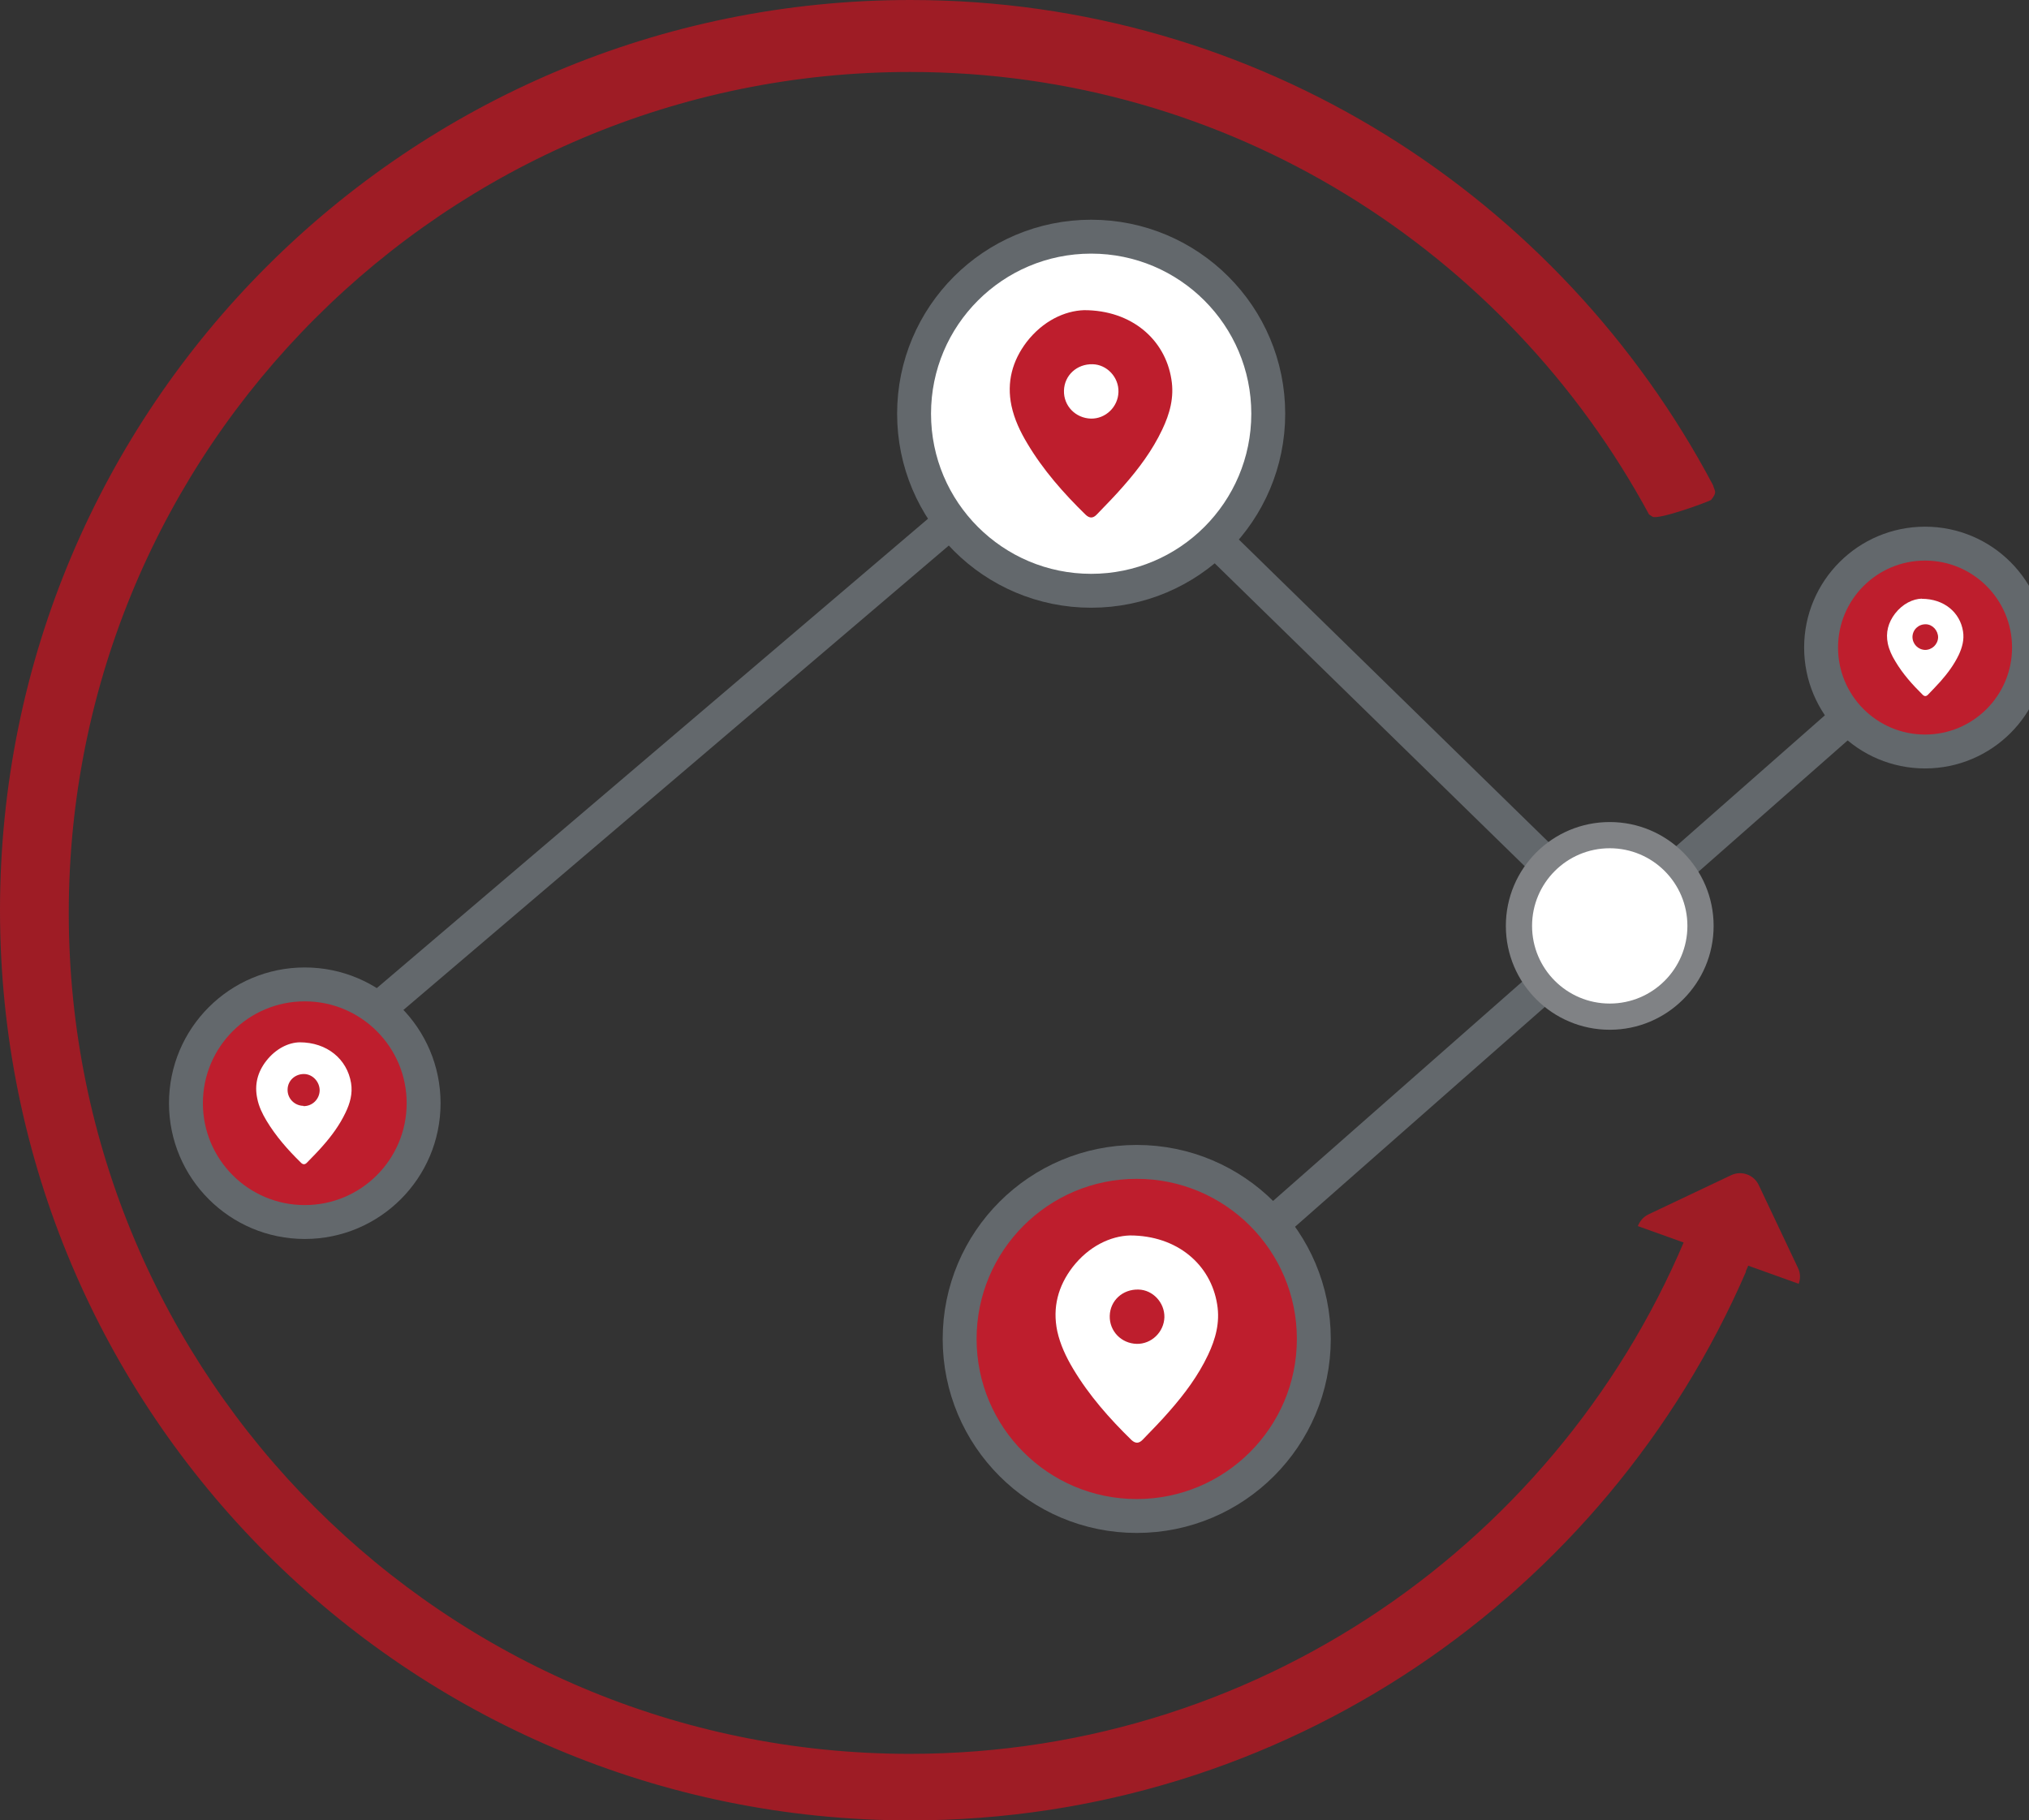 <?xml version="1.0" encoding="utf-8"?>
<svg viewBox="35.218 19.821 59.842 53.702" xmlns="http://www.w3.org/2000/svg" xmlns:bx="https://boxy-svg.com">
  <rect x="35.218" y="19.821" width="59.842" height="53.702" fill="#333333" stroke="none"/>
  <defs>
    <style>
      .cls-1, .cls-2, .cls-3 {
        fill: #fff;
      }

      .cls-4, .cls-5 {
        fill: #be1e2d;
      }

      .cls-6 {
        font-family: BarlowCondensed-SemiBold, 'Barlow Condensed';
        font-size: 45.22px;
        font-weight: 600;
      }

      .cls-6, .cls-7 {
        fill: #63686c;
      }

      .cls-2, .cls-7, .cls-5 {
        stroke: #63686c;
      }

      .cls-2, .cls-7, .cls-5, .cls-3 {
        stroke-miterlimit: 10;
      }

      .cls-8 {
        letter-spacing: 0em;
      }

      .cls-9 {
        fill: #9e1c25;
      }

      .cls-10 {
        fill: #808285;
      }

      .cls-3 {
        stroke: #fff;
      }
    </style>
    <style bx:fonts="Barlow Condensed">@import url(https://fonts.googleapis.com/css2?family=Barlow+Condensed%3Aital%2Cwght%400%2C100%3B0%2C200%3B0%2C300%3B0%2C400%3B0%2C500%3B0%2C600%3B0%2C700%3B0%2C800%3B0%2C900%3B1%2C100%3B1%2C200%3B1%2C300%3B1%2C400%3B1%2C500%3B1%2C600%3B1%2C700%3B1%2C800%3B1%2C900&amp;display=swap);</style>
  </defs>
  <line class="cls-7" x1="91.994" y1="38.988" x2="68.732" y2="59.465" style="" transform="matrix(1, 0, 0, 1, 0, 0)"/>
  <ellipse class="cls-5" cx="68.744" cy="59.32" rx="5.223" ry="5.223" style="" transform="matrix(1, 0, 0, 1, 0, 0)"/>
  <ellipse class="cls-5" cx="91.994" cy="38.924" rx="3.066" ry="3.066" style="" transform="matrix(1, 0, 0, 1, 0, 0)"/>
  <line class="cls-2" x1="82.722" y1="47.152" x2="67.082" y2="31.869" style="" transform="matrix(1, 0, 0, 1, 0, 0)"/>
  <line class="cls-2" x1="44.952" y1="50.801" x2="67.105" y2="31.933" style="" transform="matrix(1, 0, 0, 1, 0, 0)"/>
  <ellipse class="cls-5" cx="44.207" cy="52.366" rx="3.505" ry="3.505" style="" transform="matrix(1, 0, 0, 1, 0, 0)"/>
  <ellipse class="cls-2" cx="67.4" cy="32.026" rx="5.223" ry="5.223" style="" transform="matrix(1, 0, 0, 1, 0, 0)"/>
  <ellipse class="cls-3" cx="67.249" cy="32.014" rx="3.095" ry="3.095" style="" transform="matrix(1, 0, 0, 1, 0, 0)"/>
  <g style="" transform="matrix(0.577, 0, 0, 0.577, 35.219, 19.82)">
    <ellipse class="cls-10" cx="82.28" cy="47.34" rx="5.31" ry="5.31"/>
    <circle class="cls-1" cx="82.28" cy="47.34" r="3.97"/>
  </g>
  <path class="cls-1" d="M 91.899 37.486 C 92.558 37.486 93.027 37.89 93.114 38.445 C 93.154 38.693 93.089 38.924 92.987 39.143 C 92.847 39.433 92.663 39.68 92.454 39.918 C 92.333 40.055 92.206 40.182 92.079 40.316 C 92.028 40.368 91.975 40.368 91.924 40.316 C 91.618 40.015 91.335 39.698 91.117 39.329 C 91.017 39.167 90.936 38.994 90.896 38.808 C 90.827 38.48 90.909 38.185 91.109 37.922 C 91.335 37.632 91.636 37.486 91.906 37.481 L 91.899 37.486 Z M 91.994 38.994 C 92.2 38.994 92.373 38.831 92.379 38.623 C 92.379 38.423 92.218 38.243 92.021 38.237 C 91.803 38.231 91.63 38.393 91.623 38.607 C 91.623 38.82 91.787 38.988 91.999 38.994 L 91.994 38.994 Z" style="" transform="matrix(1, 0, 0, 1, 0, 0)"/>
  <path class="cls-4" d="M 67.193 28.971 C 68.588 28.971 69.581 29.831 69.766 31.01 C 69.854 31.54 69.72 32.026 69.493 32.5 C 69.206 33.105 68.807 33.642 68.362 34.149 C 68.109 34.444 67.831 34.721 67.567 34.998 C 67.455 35.115 67.354 35.115 67.237 35.006 C 66.585 34.369 65.985 33.689 65.517 32.903 C 65.309 32.557 65.136 32.194 65.05 31.793 C 64.904 31.096 65.074 30.465 65.499 29.907 C 65.979 29.288 66.619 28.989 67.193 28.971 Z M 67.388 32.17 C 67.826 32.181 68.194 31.823 68.205 31.385 C 68.219 30.951 67.866 30.576 67.445 30.566 C 66.979 30.553 66.609 30.894 66.598 31.344 C 66.585 31.793 66.938 32.157 67.393 32.17 L 67.388 32.17 Z" style="" transform="matrix(1, 0, 0, 1, 0, 0)"/>
  <path class="cls-1" d="M 44.052 50.569 C 44.871 50.569 45.455 51.07 45.572 51.769 C 45.623 52.082 45.542 52.369 45.408 52.646 C 45.236 53.006 45.005 53.322 44.745 53.617 C 44.595 53.79 44.433 53.953 44.276 54.114 C 44.214 54.183 44.151 54.183 44.088 54.114 C 43.705 53.74 43.354 53.34 43.077 52.88 C 42.955 52.675 42.851 52.463 42.805 52.225 C 42.718 51.815 42.816 51.446 43.07 51.118 C 43.354 50.755 43.728 50.574 44.063 50.569 L 44.052 50.569 Z M 44.168 52.452 C 44.427 52.457 44.641 52.249 44.646 51.989 C 44.646 51.735 44.444 51.515 44.197 51.505 C 43.925 51.498 43.705 51.694 43.7 51.961 C 43.693 52.225 43.901 52.439 44.168 52.444 L 44.168 52.452 Z" style="" transform="matrix(1, 0, 0, 1, 0, 0)"/>
  <path class="cls-1" d="M 68.542 56.267 C 69.939 56.267 70.932 57.127 71.117 58.305 C 71.203 58.836 71.071 59.32 70.846 59.794 C 70.558 60.402 70.159 60.938 69.714 61.445 C 69.46 61.74 69.184 62.018 68.917 62.295 C 68.807 62.408 68.704 62.408 68.588 62.301 C 67.936 61.664 67.335 60.983 66.867 60.199 C 66.66 59.853 66.488 59.488 66.4 59.09 C 66.255 58.393 66.424 57.762 66.851 57.203 C 67.33 56.585 67.97 56.285 68.542 56.267 Z M 68.738 59.465 C 69.176 59.477 69.546 59.119 69.56 58.681 C 69.569 58.247 69.218 57.872 68.795 57.863 C 68.329 57.85 67.959 58.189 67.948 58.639 C 67.936 59.09 68.289 59.454 68.744 59.465 L 68.738 59.465 Z" style="" transform="matrix(1, 0, 0, 1, 0, 0)"/>
  <path class="cls-9" d="M 83.963 35.068 C 84.17 35.144 85.516 34.658 85.682 34.571 C 85.88 34.329 85.787 34.313 85.74 34.131 C 81.237 25.64 72.359 19.821 62.072 19.821 C 47.24 19.821 35.218 31.841 35.218 46.672 C 35.218 61.503 47.24 73.523 62.072 73.523 C 73.115 73.523 82.593 66.855 86.716 57.328 L 86.705 57.328 C 86.705 57.328 86.751 57.225 86.751 57.225 C 87.023 56.659 86.786 55.974 86.22 55.703 L 86.017 55.604 C 85.769 55.482 85.504 55.477 85.25 55.541 C 81.705 64.904 72.659 71.56 62.052 71.56 C 48.353 71.56 37.246 60.452 37.246 46.752 C 37.246 33.054 48.359 21.944 62.059 21.944 C 71.498 21.944 79.661 27.24 83.854 34.998" style="" transform="matrix(1, 0, 0, 1, 0, 0)"/>
  <path class="cls-9" d="M 87.091 54.784 C 86.948 54.477 86.584 54.344 86.276 54.489 L 83.842 55.643 C 83.686 55.717 83.581 55.845 83.524 55.991 L 88.268 57.693 C 88.322 57.542 88.322 57.376 88.246 57.225 L 87.091 54.784 Z" style="" transform="matrix(1, 0, 0, 1, 0, 0)"/>
</svg>
